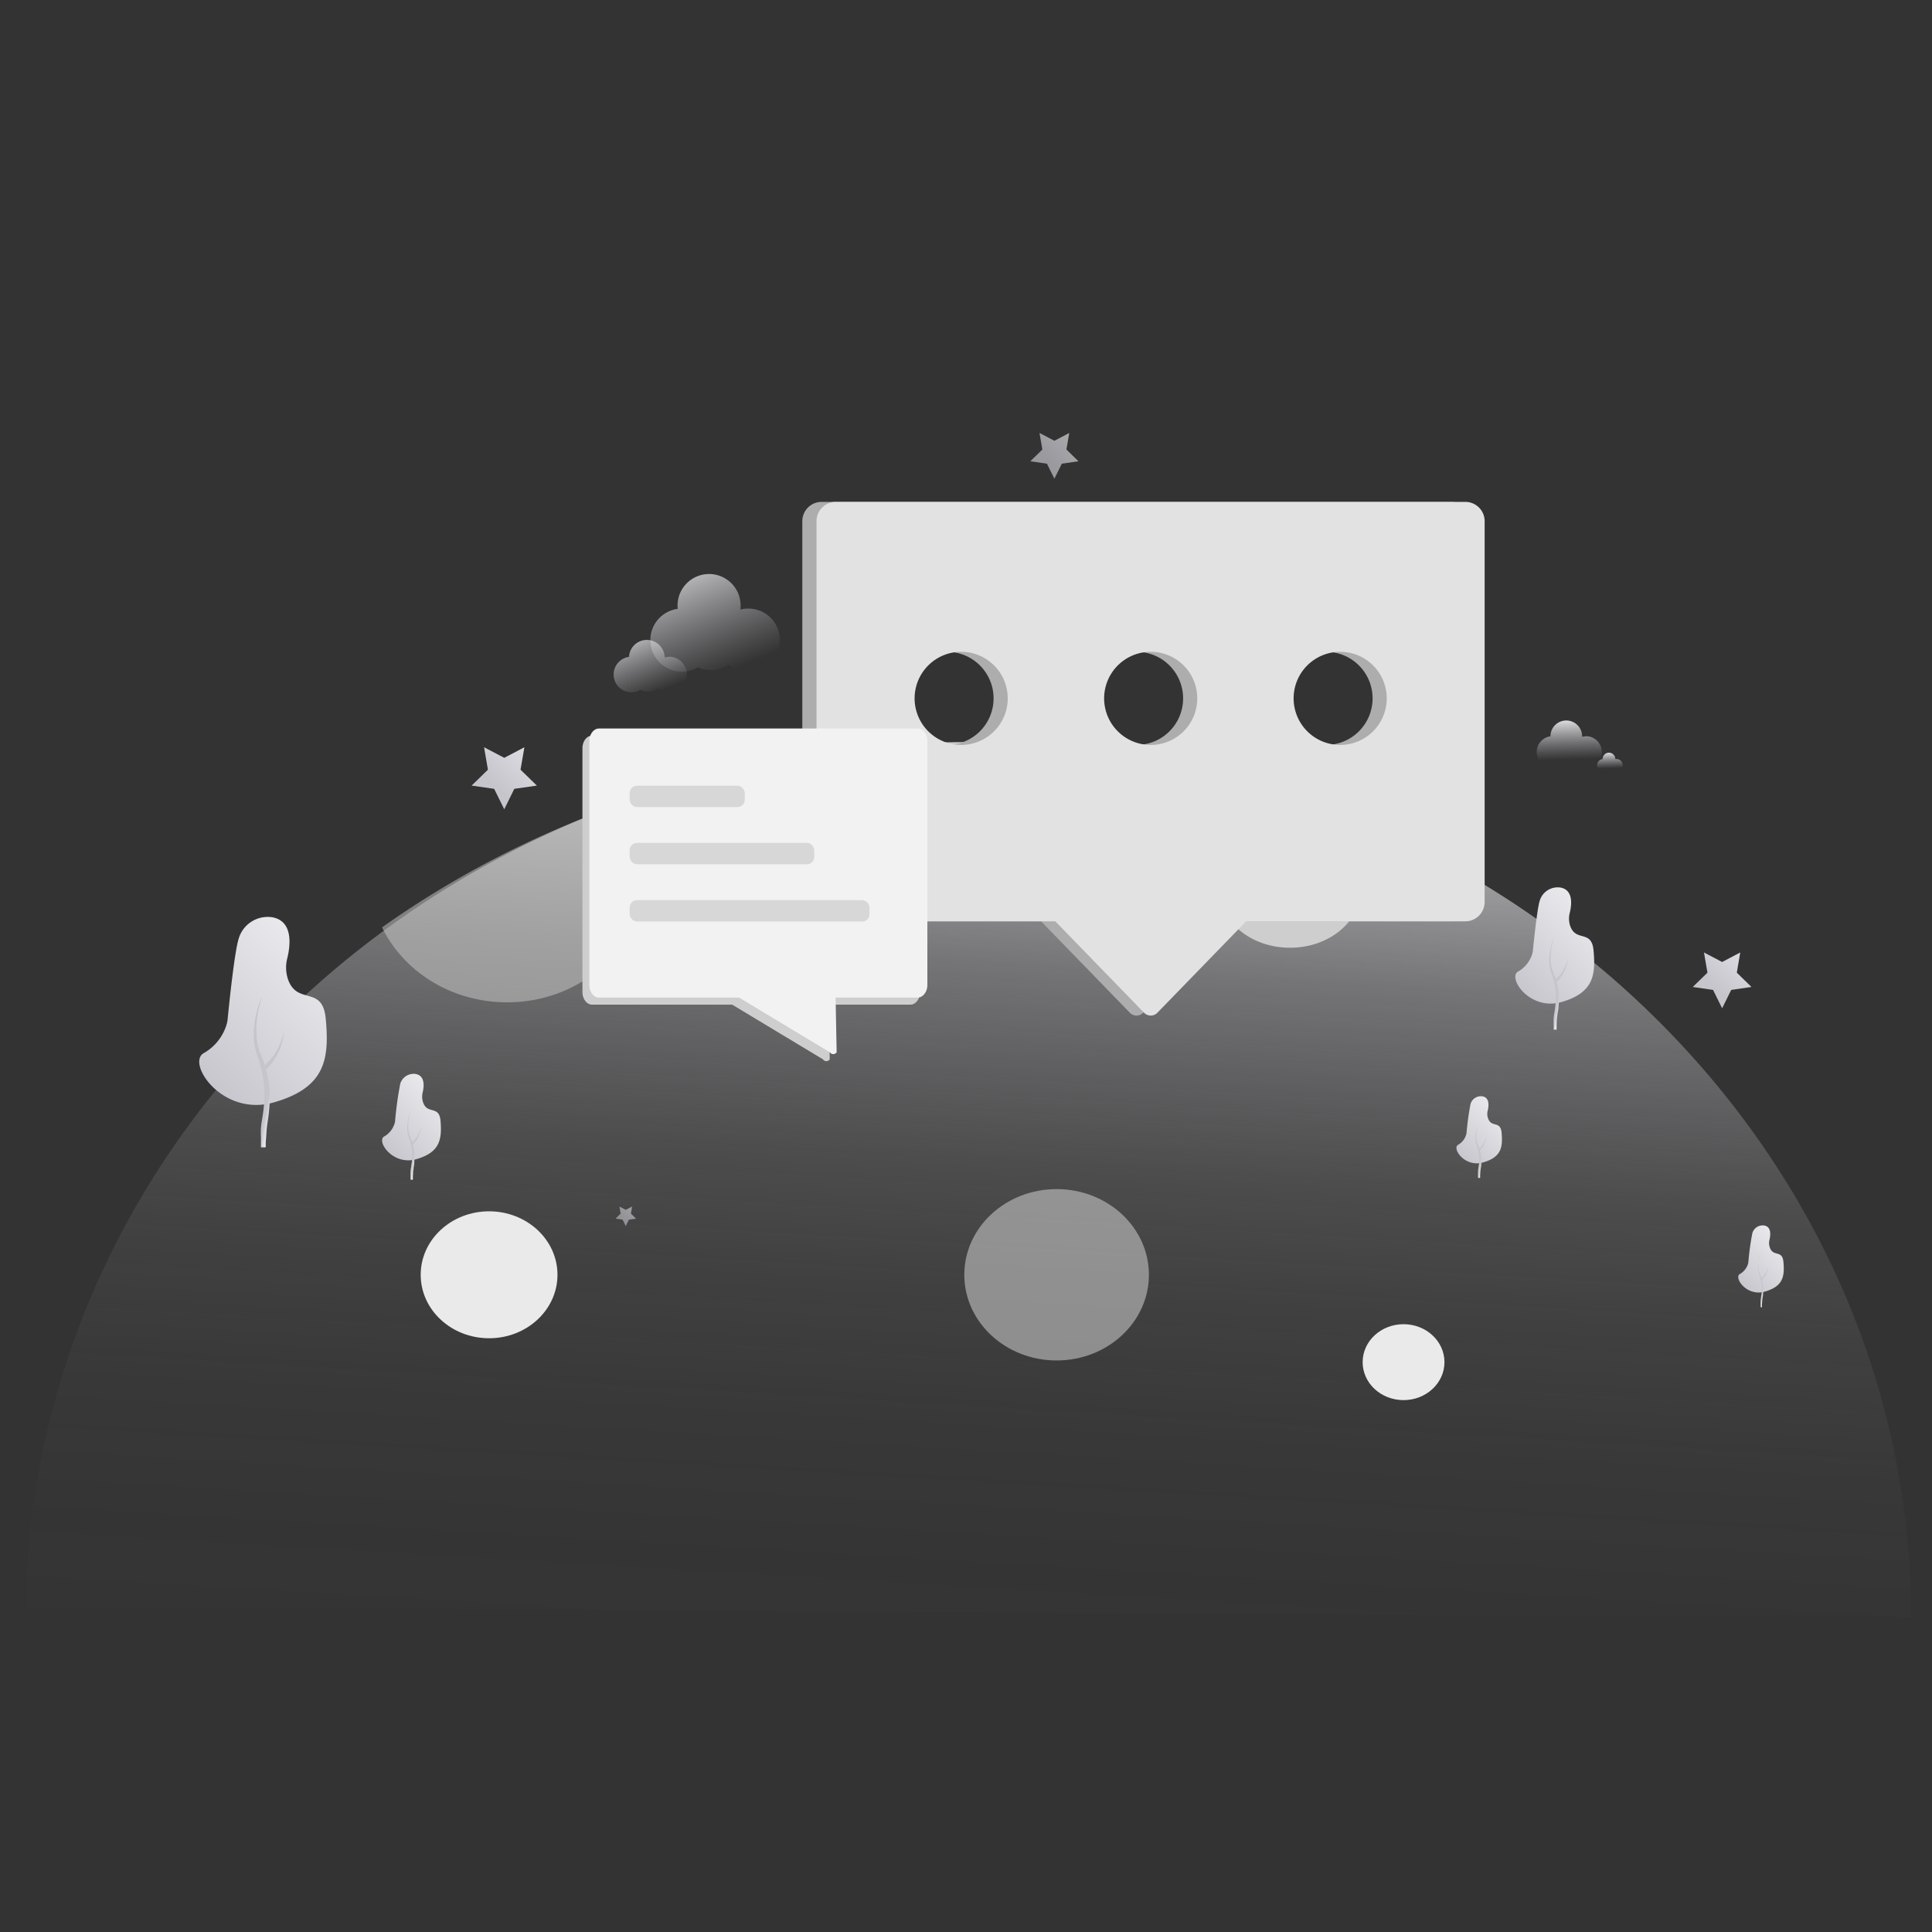 <svg viewBox="0 0 400 400" xmlns:xlink="http://www.w3.org/1999/xlink" xmlns="http://www.w3.org/2000/svg" id="图层_1"><rect x="0" y="0" width="400" height="400" fill="#333333" stroke="none"/><defs><style>.cls-1{fill:url(#未命名的渐变_33);}.cls-2,.cls-33{fill:#c4c4c4;}.cls-2,.cls-24,.cls-32{opacity:0.6;}.cls-3,.cls-4{fill:#cecece;}.cls-4{opacity:0.5;}.cls-5{fill:#eaeaea;}.cls-6{fill:url(#未命名的渐变_13);}.cls-7{fill:url(#未命名的渐变_13-2);}.cls-8{fill:url(#未命名的渐变_13-3);}.cls-9{fill:url(#未命名的渐变_13-4);}.cls-10{fill:url(#未命名的渐变_13-5);}.cls-11{fill:url(#未命名的渐变_13-6);}.cls-12{fill:url(#未命名的渐变_13-7);}.cls-13{fill:url(#未命名的渐变_13-8);}.cls-14{fill:url(#未命名的渐变_13-9);}.cls-15{fill:url(#未命名的渐变_13-10);}.cls-16{fill:url(#未命名的渐变_13-11);}.cls-17{fill:url(#未命名的渐变_13-12);}.cls-18{fill:url(#未命名的渐变_13-13);}.cls-19{fill:url(#未命名的渐变_13-14);}.cls-20{fill:url(#未命名的渐变_13-15);}.cls-21{fill:url(#未命名的渐变_37);}.cls-22{fill:url(#未命名的渐变_37-2);}.cls-23{fill:url(#未命名的渐变_13-16);}.cls-24{fill:url(#未命名的渐变_13-17);}.cls-25{opacity:0.7;fill:url(#未命名的渐变_13-18);}.cls-26{fill:url(#未命名的渐变_13-19);}.cls-27{fill:url(#未命名的渐变_37-3);}.cls-28{fill:url(#未命名的渐变_37-4);}.cls-29{fill:#adadad;}.cls-30{fill:#e2e2e2;}.cls-31{fill:#f2f2f2;}</style><linearGradient gradientUnits="userSpaceOnUse" y2="388.4" x2="197.18" y1="144.06" x1="211.63" id="未命名的渐变_33"><stop stop-color="#f0eff2" offset="0"></stop><stop stop-opacity="0.95" stop-color="#edecef" offset="0.01"></stop><stop stop-opacity="0.75" stop-color="#e1e0e4" offset="0.08"></stop><stop stop-opacity="0.57" stop-color="#d7d6da" offset="0.16"></stop><stop stop-opacity="0.42" stop-color="#cecdd1" offset="0.23"></stop><stop stop-opacity="0.29" stop-color="#c6c5ca" offset="0.32"></stop><stop stop-opacity="0.18" stop-color="#c0bfc4" offset="0.4"></stop><stop stop-opacity="0.1" stop-color="#bbbac0" offset="0.5"></stop><stop stop-opacity="0.04" stop-color="#b8b7bc" offset="0.62"></stop><stop stop-opacity="0.01" stop-color="#b6b5bb" offset="0.75"></stop><stop stop-opacity="0" stop-color="#b5b4ba" offset="1"></stop></linearGradient><linearGradient gradientUnits="userSpaceOnUse" y2="224.86" x2="41.17" y1="193.65" x1="71.73" id="未命名的渐变_13"><stop stop-color="#f0eff2" offset="0"></stop><stop stop-color="#c6c5cc" offset="1"></stop></linearGradient><linearGradient xlink:href="#未命名的渐变_13" y2="213.22" x2="58.08" y1="211.6" x1="58.65" id="未命名的渐变_13-2"></linearGradient><linearGradient xlink:href="#未命名的渐变_13" y2="222.58" x2="56.41" y1="222.82" x1="57.7" id="未命名的渐变_13-3"></linearGradient><linearGradient xlink:href="#未命名的渐变_13" y2="205.39" x2="313.69" y1="186.09" x1="332.59" id="未命名的渐变_13-4"></linearGradient><linearGradient xlink:href="#未命名的渐变_13" y2="198.19" x2="324.15" y1="197.19" x1="324.5" id="未命名的渐变_13-5"></linearGradient><linearGradient xlink:href="#未命名的渐变_13" y2="203.97" x2="323.11" y1="204.12" x1="323.91" id="未命名的渐变_13-6"></linearGradient><linearGradient xlink:href="#未命名的渐变_13" y2="266.19" x2="359.81" y1="255.05" x1="370.71" id="未命名的渐变_13-7"></linearGradient><linearGradient xlink:href="#未命名的渐变_13" y2="262.03" x2="365.84" y1="261.46" x1="366.05" id="未命名的渐变_13-8"></linearGradient><linearGradient xlink:href="#未命名的渐变_13" y2="265.37" x2="365.25" y1="265.46" x1="365.71" id="未命名的渐变_13-9"></linearGradient><linearGradient xlink:href="#未命名的渐变_13" y2="239.39" x2="301.42" y1="228.25" x1="312.33" id="未命名的渐变_13-10"></linearGradient><linearGradient xlink:href="#未命名的渐变_13" y2="235.24" x2="307.46" y1="234.66" x1="307.66" id="未命名的渐变_13-11"></linearGradient><linearGradient xlink:href="#未命名的渐变_13" y2="238.58" x2="306.86" y1="238.66" x1="307.32" id="未命名的渐变_13-12"></linearGradient><linearGradient xlink:href="#未命名的渐变_13" y2="238.45" x2="79.07" y1="224.08" x1="93.13" id="未命名的渐变_13-13"></linearGradient><linearGradient xlink:href="#未命名的渐变_13" y2="233.09" x2="86.85" y1="232.34" x1="87.11" id="未命名的渐变_13-14"></linearGradient><linearGradient xlink:href="#未命名的渐变_13" y2="237.39" x2="86.08" y1="237.51" x1="86.68" id="未命名的渐变_13-15"></linearGradient><linearGradient gradientUnits="userSpaceOnUse" y2="139.11" x2="150.74" y1="112.48" x1="139.79" id="未命名的渐变_37"><stop stop-color="#f0eff2" offset="0"></stop><stop stop-opacity="0" stop-color="#c6c5cc" offset="1"></stop></linearGradient><linearGradient xlink:href="#未命名的渐变_37" y2="143.39" x2="136.17" y1="128.32" x1="129.97" id="未命名的渐变_37-2"></linearGradient><linearGradient xlink:href="#未命名的渐变_13" y2="162.32" x2="102.19" y1="149.1" x1="114.87" id="未命名的渐变_13-16"></linearGradient><linearGradient xlink:href="#未命名的渐变_13" y2="252.19" x2="128.87" y1="248.04" x1="132.85" id="未命名的渐变_13-17"></linearGradient><linearGradient xlink:href="#未命名的渐变_13" y2="95.25" x2="216.67" y1="85.5" x1="226.03" id="未命名的渐变_13-18"></linearGradient><linearGradient xlink:href="#未命名的渐变_13" y2="204.05" x2="354.56" y1="192.14" x1="365.98" id="未命名的渐变_13-19"></linearGradient><linearGradient xlink:href="#未命名的渐变_37" y2="157.24" x2="324.97" y1="148.35" x1="324.67" id="未命名的渐变_37-3"></linearGradient><linearGradient xlink:href="#未命名的渐变_37" y2="159.09" x2="333.4" y1="155.51" x1="333.28" id="未命名的渐变_37-4"></linearGradient></defs><title>空状态11</title><path d="M5.34,332.71C6.58,233.62,93.48,153.64,200.5,153.64c107.79,0,195.17,81.14,195.17,181.22" class="cls-1"></path><ellipse ry="17.74" rx="19.11" cy="263.93" cx="218.76" class="cls-2"></ellipse><ellipse ry="11.97" rx="14.58" cy="184.25" cx="267.08" class="cls-3"></ellipse><path d="M175.61,168.18c6.65,0,12-4.75,12-10.61a9.55,9.55,0,0,0-.68-3.49,210,210,0,0,0-23.35,2.81c0,.23,0,.45,0,.68C163.58,163.43,169,168.18,175.61,168.18Z" class="cls-3"></path><path d="M105,207.52c15.68,0,28.39-11.81,28.39-26.36a24.94,24.94,0,0,0-4.81-14.67A199.53,199.53,0,0,0,79.1,192C83.57,201.16,93.45,207.52,105,207.52Z" class="cls-4"></path><ellipse ry="13.14" rx="14.16" cy="263.93" cx="101.26" class="cls-5"></ellipse><ellipse ry="7.86" rx="8.47" cy="282.02" cx="290.59" class="cls-5"></ellipse><path d="M59.48,198.39c.62-2.53,1.28-7.54-2.94-8.45a6.26,6.26,0,0,0-7.11,4.35c-.89,2.7-2.08,14.42-2.31,16.8a5.43,5.43,0,0,1-.2,1A10.17,10.17,0,0,1,42.25,218c-3.8,1.94,3.69,13.32,14.45,10.24S68.18,219.19,67.45,211c-.63-7.15-5.85-2.78-7.8-8.18A7.67,7.67,0,0,1,59.48,198.39Z" class="cls-6"></path><path d="M54,221.05a7.92,7.92,0,0,0,1.74-1.42,11.56,11.56,0,0,0,1.42-1.84,12.91,12.91,0,0,0,1-2.12,15,15,0,0,0,.66-2.29,15.77,15.77,0,0,1-.42,2.36,13.27,13.27,0,0,1-.84,2.28,11.66,11.66,0,0,1-1.29,2.09,8.88,8.88,0,0,1-1.79,1.78Z" class="cls-7"></path><path d="M54.11,206.85a21.16,21.16,0,0,0-1,7.59,11.65,11.65,0,0,0,.81,3.67,24,24,0,0,1,1.27,3.75,21.84,21.84,0,0,1,.62,3.94,25.18,25.18,0,0,1-.09,4c-.06.66-.14,1.32-.24,2s-.19,1.25-.25,1.88-.09,1.25-.14,1.9l-.08,1,0,.48,0,.25v.12s0,.08-.11.12l-.77,0c-.15,0-.08-.08-.1-.12V237l0-.49,0-1a16.61,16.61,0,0,1,0-2c.05-.66.16-1.34.27-2s.2-1.25.26-1.88a24,24,0,0,0-.29-7.57,27.47,27.47,0,0,0-1.07-3.68,12.11,12.11,0,0,1-.66-3.94,19.79,19.79,0,0,1,1.52-7.69Z" class="cls-8"></path><path d="M325,189c.39-1.56.79-4.66-1.81-5.22a3.87,3.87,0,0,0-4.4,2.69c-.55,1.67-1.28,8.91-1.43,10.38a3.14,3.14,0,0,1-.12.61,6.32,6.32,0,0,1-2.89,3.66c-2.35,1.2,2.28,8.24,8.93,6.34s7.1-5.6,6.65-10.65c-.39-4.42-3.62-1.72-4.82-5.06A4.77,4.77,0,0,1,325,189Z" class="cls-9"></path><path d="M321.65,203a5.15,5.15,0,0,0,1.08-.88,7,7,0,0,0,.87-1.14,8.37,8.37,0,0,0,.64-1.31,9.49,9.49,0,0,0,.4-1.41,9.12,9.12,0,0,1-.26,1.46,8.26,8.26,0,0,1-.52,1.41,7.83,7.83,0,0,1-.79,1.29,5.79,5.79,0,0,1-1.11,1.1Z" class="cls-10"></path><path d="M321.7,194.25a13,13,0,0,0-.65,4.69,7.2,7.2,0,0,0,.5,2.27,15.09,15.09,0,0,1,.79,2.32,13.33,13.33,0,0,1,.38,2.44,16.68,16.68,0,0,1-.05,2.45c0,.41-.09.82-.16,1.22s-.11.78-.15,1.17-.06.77-.08,1.17l0,.6,0,.3v.23s0,0-.07.07h-.47c-.1,0-.06,0-.07-.07v-.53l0-.6a10.15,10.15,0,0,1,0-1.23,11.94,11.94,0,0,1,.17-1.22c.06-.39.12-.78.16-1.17a15,15,0,0,0-.18-4.68,17.2,17.2,0,0,0-.66-2.27,7.57,7.57,0,0,1-.41-2.44,12.23,12.23,0,0,1,.94-4.75Z" class="cls-11"></path><path d="M366.34,256.74c.22-.9.46-2.69-1-3a2.23,2.23,0,0,0-2.53,1.55,54.78,54.78,0,0,0-.83,6,1.44,1.44,0,0,1-.07.36,3.61,3.61,0,0,1-1.67,2.11c-1.35.69,1.32,4.75,5.16,3.65s4.1-3.23,3.84-6.14c-.23-2.55-2.09-1-2.79-2.92A2.78,2.78,0,0,1,366.34,256.74Z" class="cls-12"></path><path d="M364.4,264.83a2.48,2.48,0,0,0,.62-.51,4.14,4.14,0,0,0,.51-.66,4.3,4.3,0,0,0,.36-.75,4.8,4.8,0,0,0,.24-.82,5.91,5.91,0,0,1-.15.84,5.05,5.05,0,0,1-.3.82,4.35,4.35,0,0,1-.46.74,3.23,3.23,0,0,1-.64.64Z" class="cls-13"></path><path d="M364.43,259.76a7.38,7.38,0,0,0-.37,2.71,4.16,4.16,0,0,0,.29,1.31,10,10,0,0,1,.45,1.34,8.32,8.32,0,0,1,.22,1.4,9.59,9.59,0,0,1,0,1.42c0,.24-.05.47-.09.71s-.07.44-.09.67,0,.44-.05.68l0,.34v.31s0,0,0,0h-.27s0,0,0,0V270a4.21,4.21,0,0,1,0-.71,5.51,5.51,0,0,1,.09-.71c0-.22.07-.45.09-.67a8.43,8.43,0,0,0-.1-2.7,9.83,9.83,0,0,0-.38-1.31,4.59,4.59,0,0,1-.24-1.41,7.09,7.09,0,0,1,.55-2.74Z" class="cls-14"></path><path d="M308,230c.23-.91.46-2.7-1-3a2.23,2.23,0,0,0-2.54,1.55,57.87,57.87,0,0,0-.83,6,1.45,1.45,0,0,1-.07.35,3.59,3.59,0,0,1-1.66,2.11c-1.36.7,1.31,4.75,5.15,3.66s4.1-3.23,3.84-6.15c-.23-2.55-2.09-1-2.78-2.92A2.66,2.66,0,0,1,308,230Z" class="cls-15"></path><path d="M306,238a2.63,2.63,0,0,0,.61-.51,4.06,4.06,0,0,0,.51-.65,4.86,4.86,0,0,0,.37-.76,5.51,5.51,0,0,0,.23-.82,4.88,4.88,0,0,1-.15.85,4.63,4.63,0,0,1-.3.81,4.35,4.35,0,0,1-.46.74,3,3,0,0,1-.64.64Z" class="cls-16"></path><path d="M306,233a7.33,7.33,0,0,0-.37,2.7A4.16,4.16,0,0,0,306,237a8.79,8.79,0,0,1,.45,1.34,8.32,8.32,0,0,1,.22,1.4,9.59,9.59,0,0,1,0,1.42c0,.24-.05.47-.09.71s-.06.44-.09.67,0,.44-.05.68l0,.35,0,.17v.13s0,0,0,0H306c-.05,0,0,0,0,0v-.65c0-.23,0-.47,0-.71a5.51,5.51,0,0,1,.09-.71c0-.22.07-.44.1-.67a8.74,8.74,0,0,0-.11-2.7,9.24,9.24,0,0,0-.38-1.31,4.54,4.54,0,0,1-.24-1.41,7.13,7.13,0,0,1,.55-2.74Z" class="cls-17"></path><path d="M87.49,226.26c.29-1.16.59-3.47-1.35-3.89a2.89,2.89,0,0,0-3.27,2,73.06,73.06,0,0,0-1.07,7.73,1.8,1.8,0,0,1-.09.45,4.66,4.66,0,0,1-2.14,2.73c-1.75.89,1.69,6.13,6.64,4.71s5.29-4.17,5-7.92c-.29-3.29-2.69-1.28-3.59-3.77A3.66,3.66,0,0,1,87.49,226.26Z" class="cls-18"></path><path d="M85,236.69a3.74,3.74,0,0,0,.8-.65,4.91,4.91,0,0,0,.65-.85,6.73,6.73,0,0,0,.48-1,7.56,7.56,0,0,0,.3-1.06,6.74,6.74,0,0,1-.2,1.09,6.59,6.59,0,0,1-.38,1.05,5.63,5.63,0,0,1-.59,1,4.3,4.3,0,0,1-.83.82Z" class="cls-19"></path><path d="M85,230.16a9.89,9.89,0,0,0-.48,3.49,5.4,5.4,0,0,0,.38,1.69,11.22,11.22,0,0,1,.58,1.72,10.15,10.15,0,0,1,.29,1.82,12.43,12.43,0,0,1,0,1.83q0,.45-.12.9c0,.3-.08.58-.11.87s0,.57-.06.88l0,.44,0,.23v.16s0,0,0,.06H85c-.07,0,0,0,0-.06v-.39l0-.45a7,7,0,0,1,0-.91,6.88,6.88,0,0,1,.13-.91c0-.29.08-.58.12-.87a11.27,11.27,0,0,0-.14-3.48,12.54,12.54,0,0,0-.49-1.69,5.7,5.7,0,0,1-.31-1.82,9.22,9.22,0,0,1,.7-3.53Z" class="cls-20"></path><path d="M154.92,126a6.57,6.57,0,0,0-1.61.2c0-.07,0-.13,0-.2a6.53,6.53,0,1,0-13,0v.06a6.53,6.53,0,1,0,4.18,12.1,6.61,6.61,0,0,0,2.74.6,6.4,6.4,0,0,0,3.67-1.13A6.52,6.52,0,1,0,154.92,126Z" class="cls-21"></path><path d="M138.53,136a3.91,3.91,0,0,0-.91.12s0-.08,0-.12a3.7,3.7,0,0,0-7.39,0v0a3.69,3.69,0,1,0,2.37,6.84,3.67,3.67,0,0,0,1.55.35,3.71,3.71,0,0,0,2.08-.64,3.69,3.69,0,1,0,2.29-6.59Z" class="cls-22"></path><polygon points="104.4 156.9 108.57 154.71 107.77 159.36 111.15 162.65 106.48 163.32 104.4 167.55 102.31 163.32 97.64 162.65 101.02 159.36 100.22 154.71 104.4 156.9" class="cls-23"></polygon><polygon points="129.56 250.49 130.87 249.8 130.62 251.26 131.68 252.3 130.22 252.51 129.56 253.84 128.9 252.51 127.44 252.3 128.5 251.26 128.25 249.8 129.56 250.49" class="cls-24"></polygon><polygon points="218.3 91.26 221.38 89.64 220.79 93.07 223.28 95.5 219.84 96 218.3 99.11 216.76 96 213.32 95.5 215.81 93.07 215.22 89.64 218.3 91.26" class="cls-25"></polygon><polygon points="356.55 199.17 360.3 197.2 359.59 201.38 362.62 204.34 358.43 204.95 356.55 208.76 354.67 204.95 350.47 204.34 353.51 201.38 352.79 197.2 356.55 199.17" class="cls-26"></polygon><path d="M328.37,152.45a3.1,3.1,0,0,0-.81.1.34.34,0,0,0,0-.1,3.28,3.28,0,1,0-6.56,0v0a3.28,3.28,0,1,0,2.1,6.08,3.35,3.35,0,0,0,1.38.3,3.3,3.3,0,0,0,1.84-.56,3.28,3.28,0,1,0,2-5.85Z" class="cls-27"></path><path d="M334.77,157.16a1.86,1.86,0,0,0-.33,0v0a1.32,1.32,0,1,0-2.64,0v0a1.31,1.31,0,0,0-1.14,1.3,1.33,1.33,0,0,0,1.32,1.33,1.28,1.28,0,0,0,.67-.19,1.31,1.31,0,0,0,.55.13,1.38,1.38,0,0,0,.75-.23,1.3,1.3,0,0,0,.82.29,1.33,1.33,0,0,0,0-2.65Z" class="cls-28"></path><path d="M300.5,103.91H170.11a4,4,0,0,0-4,4.07v78.7a4,4,0,0,0,4,4.07h45.44l18.36,18.91a1.92,1.92,0,0,0,2.79,0l18.37-18.91H300.5a4,4,0,0,0,3.95-4.07V108A4,4,0,0,0,300.5,103.91ZM196.07,154.23a9.64,9.64,0,1,1,9.64-9.64A9.64,9.64,0,0,1,196.07,154.23Zm39.24,0a9.64,9.64,0,1,1,9.64-9.64A9.63,9.63,0,0,1,235.31,154.23Zm39.23,0a9.64,9.64,0,1,1,9.64-9.64A9.64,9.64,0,0,1,274.54,154.23Z" class="cls-29"></path><path d="M303.44,103.91H173.05a4,4,0,0,0-4,4.07v78.7a4,4,0,0,0,4,4.07h45.44l18.36,18.91a1.92,1.92,0,0,0,2.79,0L258,190.75h45.43a4,4,0,0,0,3.95-4.07V108A4,4,0,0,0,303.44,103.91ZM199,154.23a9.64,9.64,0,1,1,9.64-9.64A9.64,9.64,0,0,1,199,154.23Zm39.24,0a9.64,9.64,0,1,1,9.64-9.64A9.63,9.63,0,0,1,238.25,154.23Zm39.23,0a9.64,9.64,0,1,1,9.64-9.64A9.64,9.64,0,0,1,277.48,154.23Z" class="cls-30"></path><path d="M188.48,208H171.57l.22,11.32a.84.84,0,0,1-1.41,0L151.59,208h-29c-1.1,0-2-1.17-2-2.61V154.91c0-1.44.9-2.61,2-2.61h65.9c1.1,0,2,1.17,2,2.61V205.4C190.48,206.84,189.58,208,188.48,208Z" class="cls-3"></path><path d="M190,206.54H173l.22,11.32a.84.84,0,0,1-1.41,0l-18.79-11.32h-29c-1.1,0-2-1.17-2-2.61V153.44c0-1.44.9-2.61,2-2.61H190c1.11,0,2,1.17,2,2.61v50.49C192,205.37,191.06,206.54,190,206.54Z" class="cls-31"></path><g class="cls-32"><rect rx="1.5" height="4.41" width="23.83" y="162.68" x="130.37" class="cls-33"></rect><rect rx="1.5" height="4.41" width="38.21" y="174.52" x="130.37" class="cls-33"></rect><rect rx="1.5" height="4.41" width="49.65" y="186.37" x="130.37" class="cls-33"></rect></g></svg>